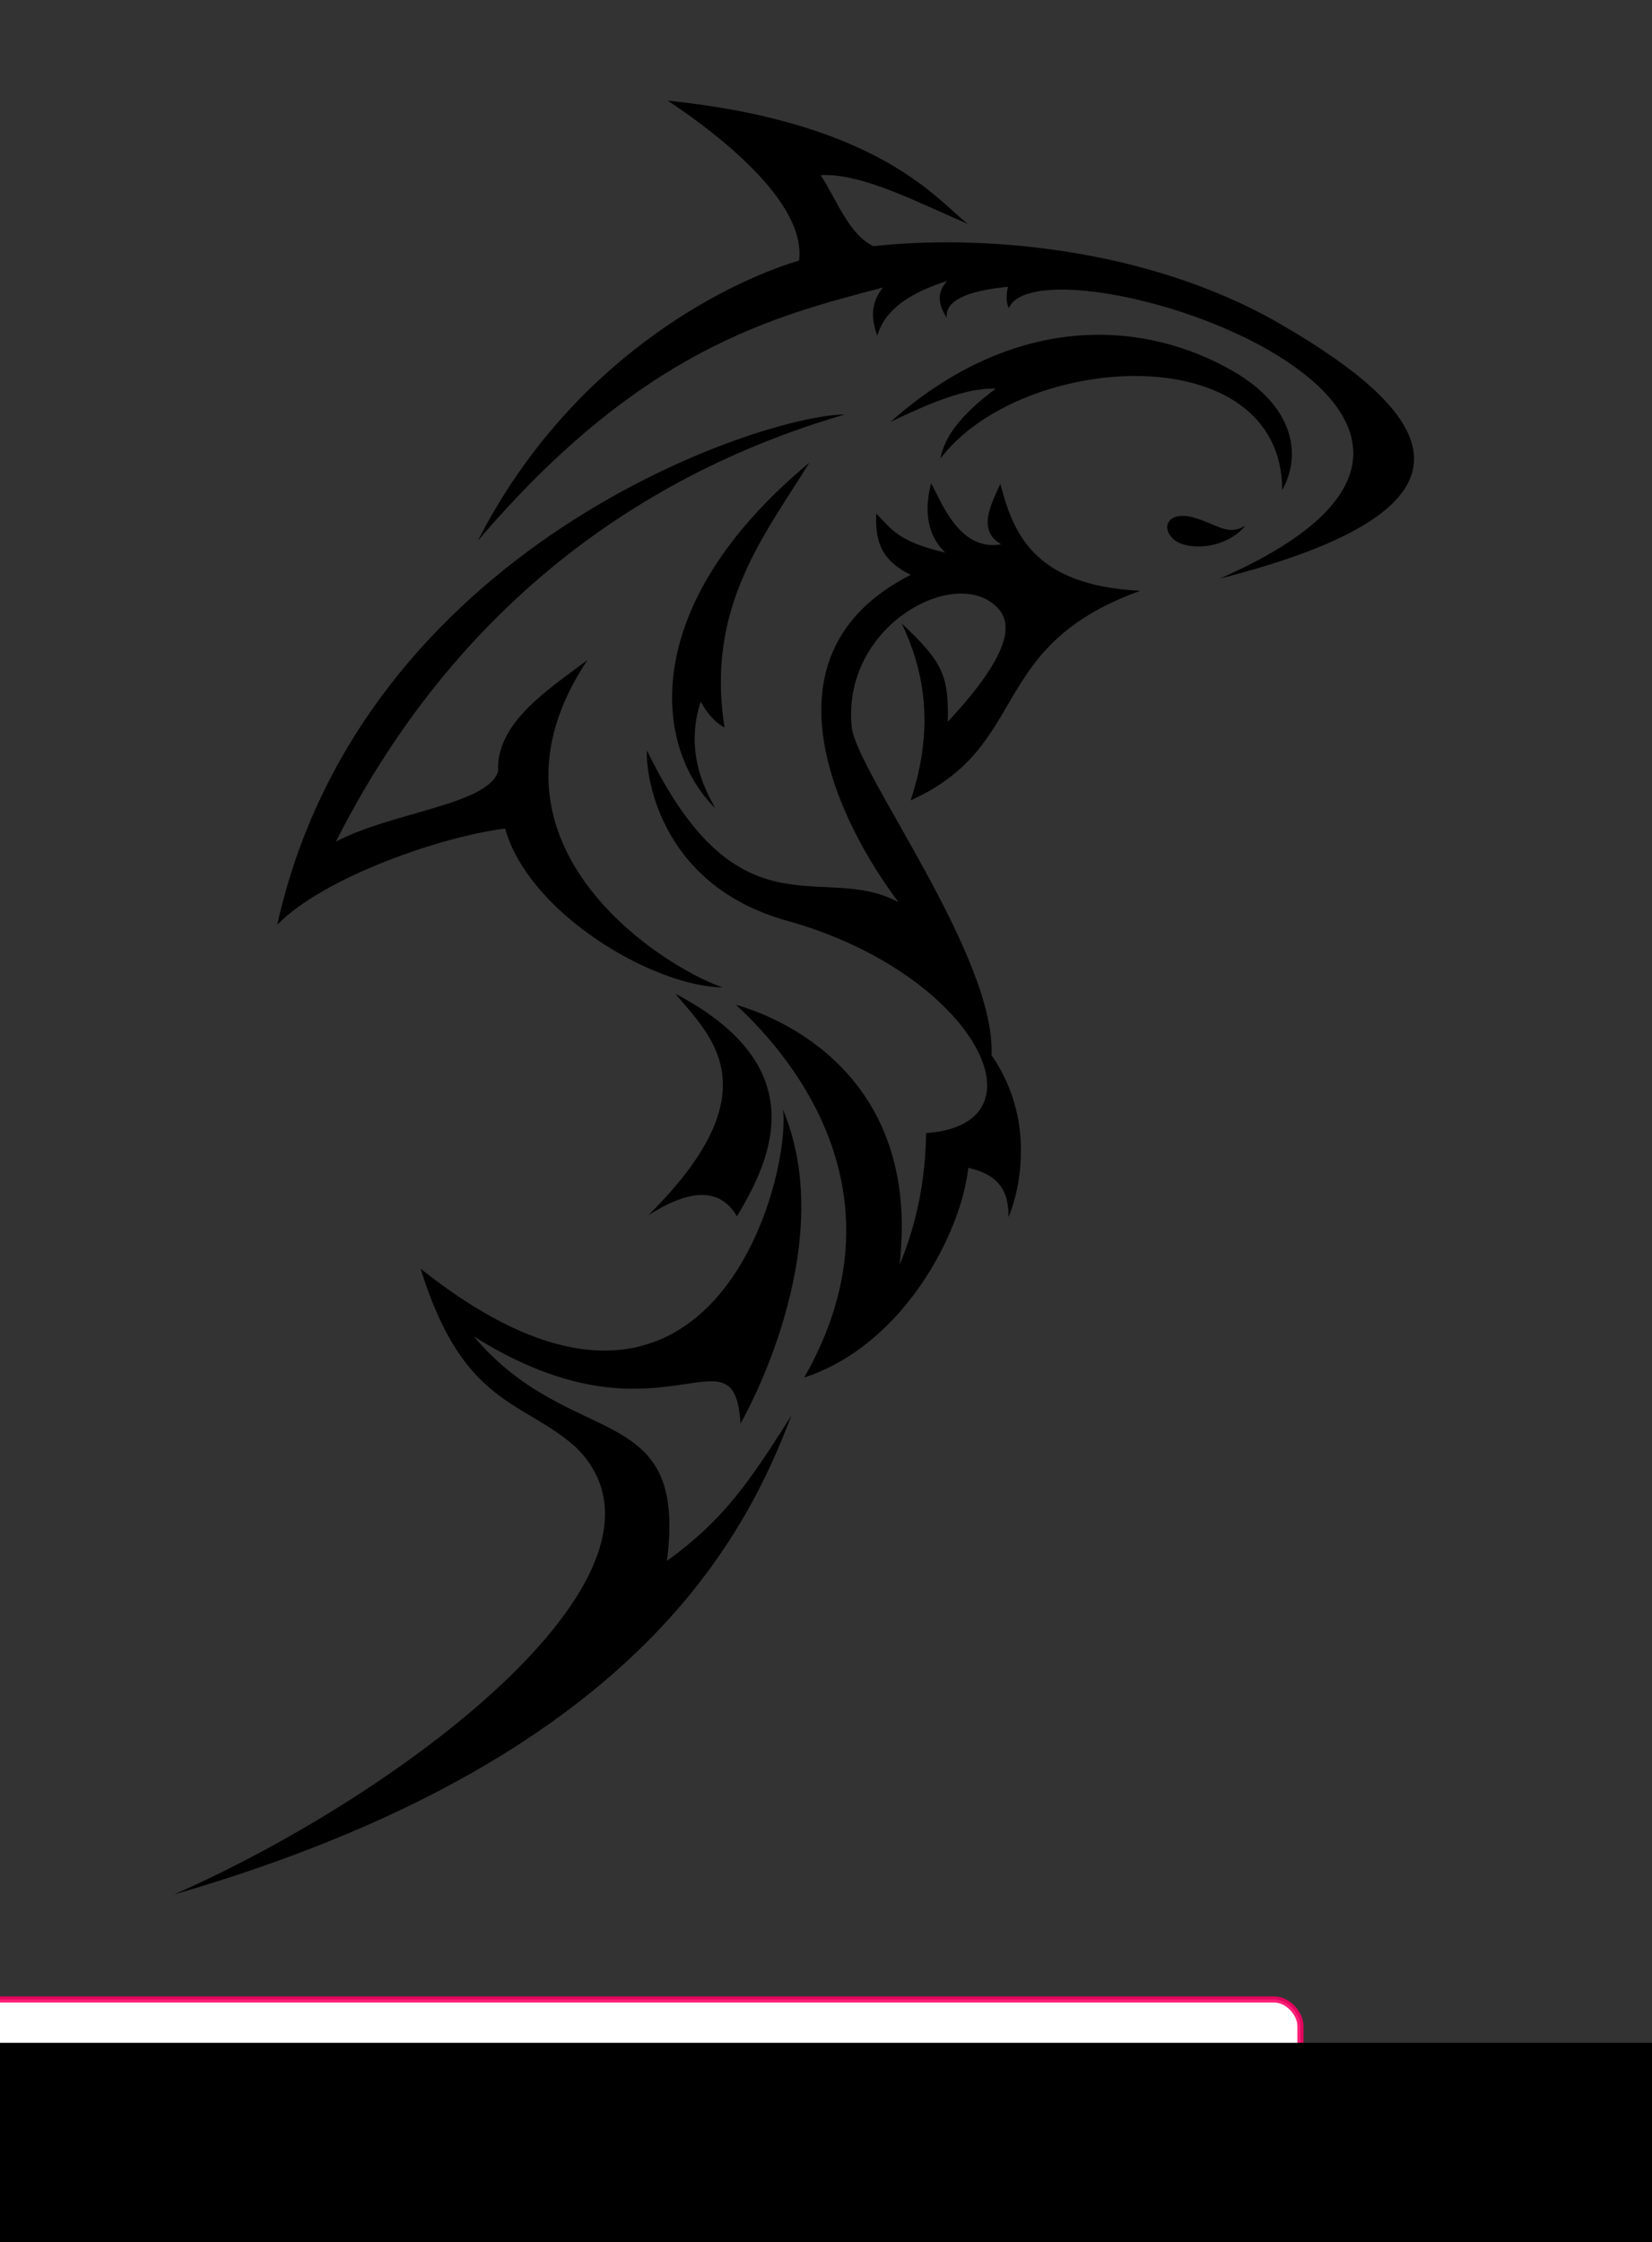 <?xml version="1.0" encoding="UTF-8" standalone="no"?>
<!-- Created with Inkscape (http://www.inkscape.org/) -->

<svg
   xmlns:dc="http://purl.org/dc/elements/1.1/"
   xmlns:cc="http://creativecommons.org/ns#"
   xmlns:rdf="http://www.w3.org/1999/02/22-rdf-syntax-ns#"
   xmlns:svg="http://www.w3.org/2000/svg"
   xmlns="http://www.w3.org/2000/svg"
   xmlns:sodipodi="http://sodipodi.sourceforge.net/DTD/sodipodi-0.dtd"
   xmlns:inkscape="http://www.inkscape.org/namespaces/inkscape"
   version="1.1"
   id="svg2"
   xml:space="preserve"
   width="1018.774"
   height="1382.426"
   viewBox="0 0 1018.774 1382.426"
   sodipodi:docname="shark.svg"
   inkscape:version="0.92.4 5da689c313, 2019-01-14"
   inkscape:export-filename="/home/alvaro/Desktop/SharkPCB/sharkLogo/shark.png"
   inkscape:export-xdpi="1000"
   inkscape:export-ydpi="1000"><rect x="0" y="0" width="1018.774" height="1382.426" fill="#333333" stroke="none"/><defs
     id="defs6" /><sodipodi:namedview
     pagecolor="#ffffff"
     bordercolor="#666666"
     borderopacity="1"
     objecttolerance="10"
     gridtolerance="10"
     guidetolerance="10"
     inkscape:pageopacity="0"
     inkscape:pageshadow="2"
     inkscape:window-width="1366"
     inkscape:window-height="711"
     id="namedview4"
     showgrid="false"
     inkscape:zoom="0.59465222"
     inkscape:cx="194.93642"
     inkscape:cy="12.060884"
     inkscape:window-x="0"
     inkscape:window-y="20"
     inkscape:window-maximized="1"
     inkscape:current-layer="g10"
     fit-margin-top="0"
     fit-margin-left="0"
     fit-margin-right="0"
     fit-margin-bottom="0" /><g
     id="g10"
     inkscape:groupmode="layer"
     inkscape:label="shark"
     transform="matrix(1.333,0,0,-1.333,91.75,1175.419)"><rect
       style="opacity:1;fill:#ffffff;fill-opacity:1;stroke:#fa0064;stroke-width:2.835;stroke-linecap:butt;stroke-linejoin:round;stroke-miterlimit:4;stroke-dasharray:none;stroke-dashoffset:0;stroke-opacity:0.882"
       id="rect4731"
       width="702.511"
       height="195.492"
       x="-169.712"
       y="43.005"
       transform="scale(1,-1)"
       rx="12.246"
       ry="12.246"
       inkscape:export-xdpi="1000"
       inkscape:export-ydpi="1000" /><g
       id="g12"
       inkscape:export-xdpi="500"
       inkscape:export-ydpi="500"><path
         d="m 507.277,638.667 c -8.578,-10.844 -26.945,-11.922 -33.199,-6.277 -6.25,5.644 -2.148,13.16 9.059,10.086 11.207,-3.078 16.008,-8.895 24.14,-3.809 z"
         style="fill:#000000;fill-opacity:1;fill-rule:evenodd;stroke:none"
         id="path14"
         inkscape:connector-curvature="0" /><path
         d="m 240.121,835.214 c 99.113,-10.129 125.637,-47.211 138.809,-56.965 -21.602,9.055 -48.508,23.555 -68.071,22.543 7.719,-12.086 13.028,-27.258 24.332,-32.875 48.047,5.383 125.832,0.094 188.067,-35.855 70.305,-40.618 104.523,-84.243 -27.867,-117.922 177.601,77.742 -82.149,160.988 -97.516,125.113 -1.434,3.172 -1.105,6.652 -0.402,9.895 -19.735,-1.938 -29.153,-6.731 -28.278,-14.375 -5.058,7.777 -3.668,12.921 0.211,17.054 -16.133,-5.097 -28.605,-12.48 -32.363,-25.316 -2.684,7.39 -3.402,14.808 2.633,22.316 -51.02,-13.488 -111.785,-28.543 -187.453,-117.164 45.898,89.641 123.468,122.25 148.617,129.61 3.59,27.859 -40.195,60.343 -60.719,73.941 z"
         style="fill:#000000;fill-opacity:1;fill-rule:evenodd;stroke:none"
         id="path16"
         inkscape:connector-curvature="0" /><path
         d="m 343.172,686.683 c 17.555,8.316 34.82,15.933 48.641,15.301 -17.735,-13.168 -23.805,-23.282 -25.598,-32.278 37.855,49.563 157.926,56.985 158.16,-14.586 9.258,16.633 5.18,38.774 -22.492,54.852 -41.047,23.851 -100.973,27.902 -158.711,-23.289 z"
         style="fill:#000000;fill-opacity:1;fill-rule:evenodd;stroke:none"
         id="path18"
         inkscape:connector-curvature="0" /><path
         d="M 321.922,690.058 C 283.848,689.944 98.449,629.359 59.414,454.046 c 21.301,21.93 75.953,40.898 105.457,44.512 10.844,-39.004 67.965,-72.864 100.535,-73.473 -30.008,10.563 -118.14,68.008 -62.484,151.383 -18.75,-13.914 -42.332,-29.332 -41.309,-51.356 -4.531,-15.605 -49.511,-18.933 -75.062,-32.64 69.387,137.375 179.605,181.265 235.371,197.586 z"
         style="fill:#000000;fill-opacity:1;fill-rule:evenodd;stroke:none"
         id="path20"
         inkscape:connector-curvature="0" /><path
         d="m 305.621,667.804 c -79.48,-66.008 -72.223,-131.52 -43.547,-159.852 -4.898,8.84 -14.156,26.203 -6.769,49.285 2.687,-4.582 5.699,-8.976 11.097,-11.992 -9.023,55.77 18.868,89.524 39.219,122.559 z"
         style="fill:#000000;fill-opacity:1;fill-rule:evenodd;stroke:none"
         id="path22"
         inkscape:connector-curvature="0" /><path
         d="m 243.629,422.163 c 15.75,-19.129 46.031,-44.5 -12.566,-102.496 19.339,12.399 33.289,12.856 41.023,-0.449 16.918,27.887 34.961,69.664 -28.457,102.945 z"
         style="fill:#000000;fill-opacity:1;fill-rule:evenodd;stroke:none"
         id="path24"
         inkscape:connector-curvature="0" /><path
         d="m 293.445,368.468 c 25.176,-60.25 -13.527,-134.277 -19.679,-145.113 -2.93,47.812 -36.598,-14.375 -123.422,40.343 44.957,-53.39 99.14,-28.449 89.371,-103.855 25.414,18.422 37.144,34.766 57.609,67.293 C 275.977,171.124 225.504,67.601 11.707,5.554 c 108.313,47.773 242.75,151.019 185.84,206.887 -24.586,21.933 -52.094,18.859 -71.793,82.554 133.426,-106.113 171.394,40.992 167.691,73.473 z"
         style="fill:#000000;fill-opacity:1;fill-rule:evenodd;stroke:none"
         id="path26"
         inkscape:connector-curvature="0" /><path
         d="m 458.715,608.546 c -71.77,-25.957 -49.902,-71.441 -106.246,-96.961 11.886,35.762 5.219,62.25 -4.149,81.875 19.071,-18.043 21.77,-23.926 21.336,-45.508 33.793,36.34 29.641,49.035 19.336,55.731 -21.129,13.734 -68.383,-13.692 -63.758,-58.317 2.11,-20.363 66.801,-106.148 64.625,-151.59 22.95,-33.042 10.614,-69.078 7.868,-74.91 0.199,11.719 -4.332,19.715 -18.618,22.754 -3.031,-29.191 -29.386,-81.707 -75.871,-96.961 47.344,82.989 -3.203,146.235 -31.582,172.371 19.078,-5.296 85.774,-31.586 75.688,-120.211 8.41,20.02 11.941,40.348 12.281,60.883 58.164,4.223 21.441,74.34 -64.273,98.199 -61.305,17.071 -65.641,71.215 -64.844,78.708 42.648,-87.833 81.211,-51.114 116.336,-70.102 -26.239,34.723 -67.84,114.16 5.664,151.398 -15.445,7.563 -16.227,17.86 -15.988,28.344 6.453,-6.246 9.16,-12.785 31.941,-18.035 -13.07,12.609 -6.488,30.402 -6.652,32.086 3.843,-5.535 12.109,-32.016 32.539,-28.274 -10.989,6.379 -5.047,17.938 -0.364,27.938 5.836,-22.242 15.012,-47.063 64.731,-49.418 z"
         style="fill:#000000;fill-opacity:1;fill-rule:evenodd;stroke:none"
         id="path28"
         inkscape:connector-curvature="0" /></g><flowRoot
       xml:space="preserve"
       id="flowRoot825"
       style="font-style:normal;font-weight:normal;font-size:40px;line-height:1.25;font-family:sans-serif;letter-spacing:0px;word-spacing:0px;fill:#000000;fill-opacity:1;stroke:none"
       transform="matrix(2.604,0,0,-2.604,2681.789,600.475)"
       inkscape:export-xdpi="1000"
       inkscape:export-ydpi="1000"><flowRegion
         id="flowRegion827"><rect
           id="rect829"
           width="851.403"
           height="596.933"
           x="-1058.308"
           y="254.811" /></flowRegion><flowPara
         id="flowPara831"
         style="font-style:normal;font-variant:normal;font-weight:normal;font-stretch:normal;font-family:Pirulen;-inkscape-font-specification:Pirulen">Shark</flowPara></flowRoot></g></svg>